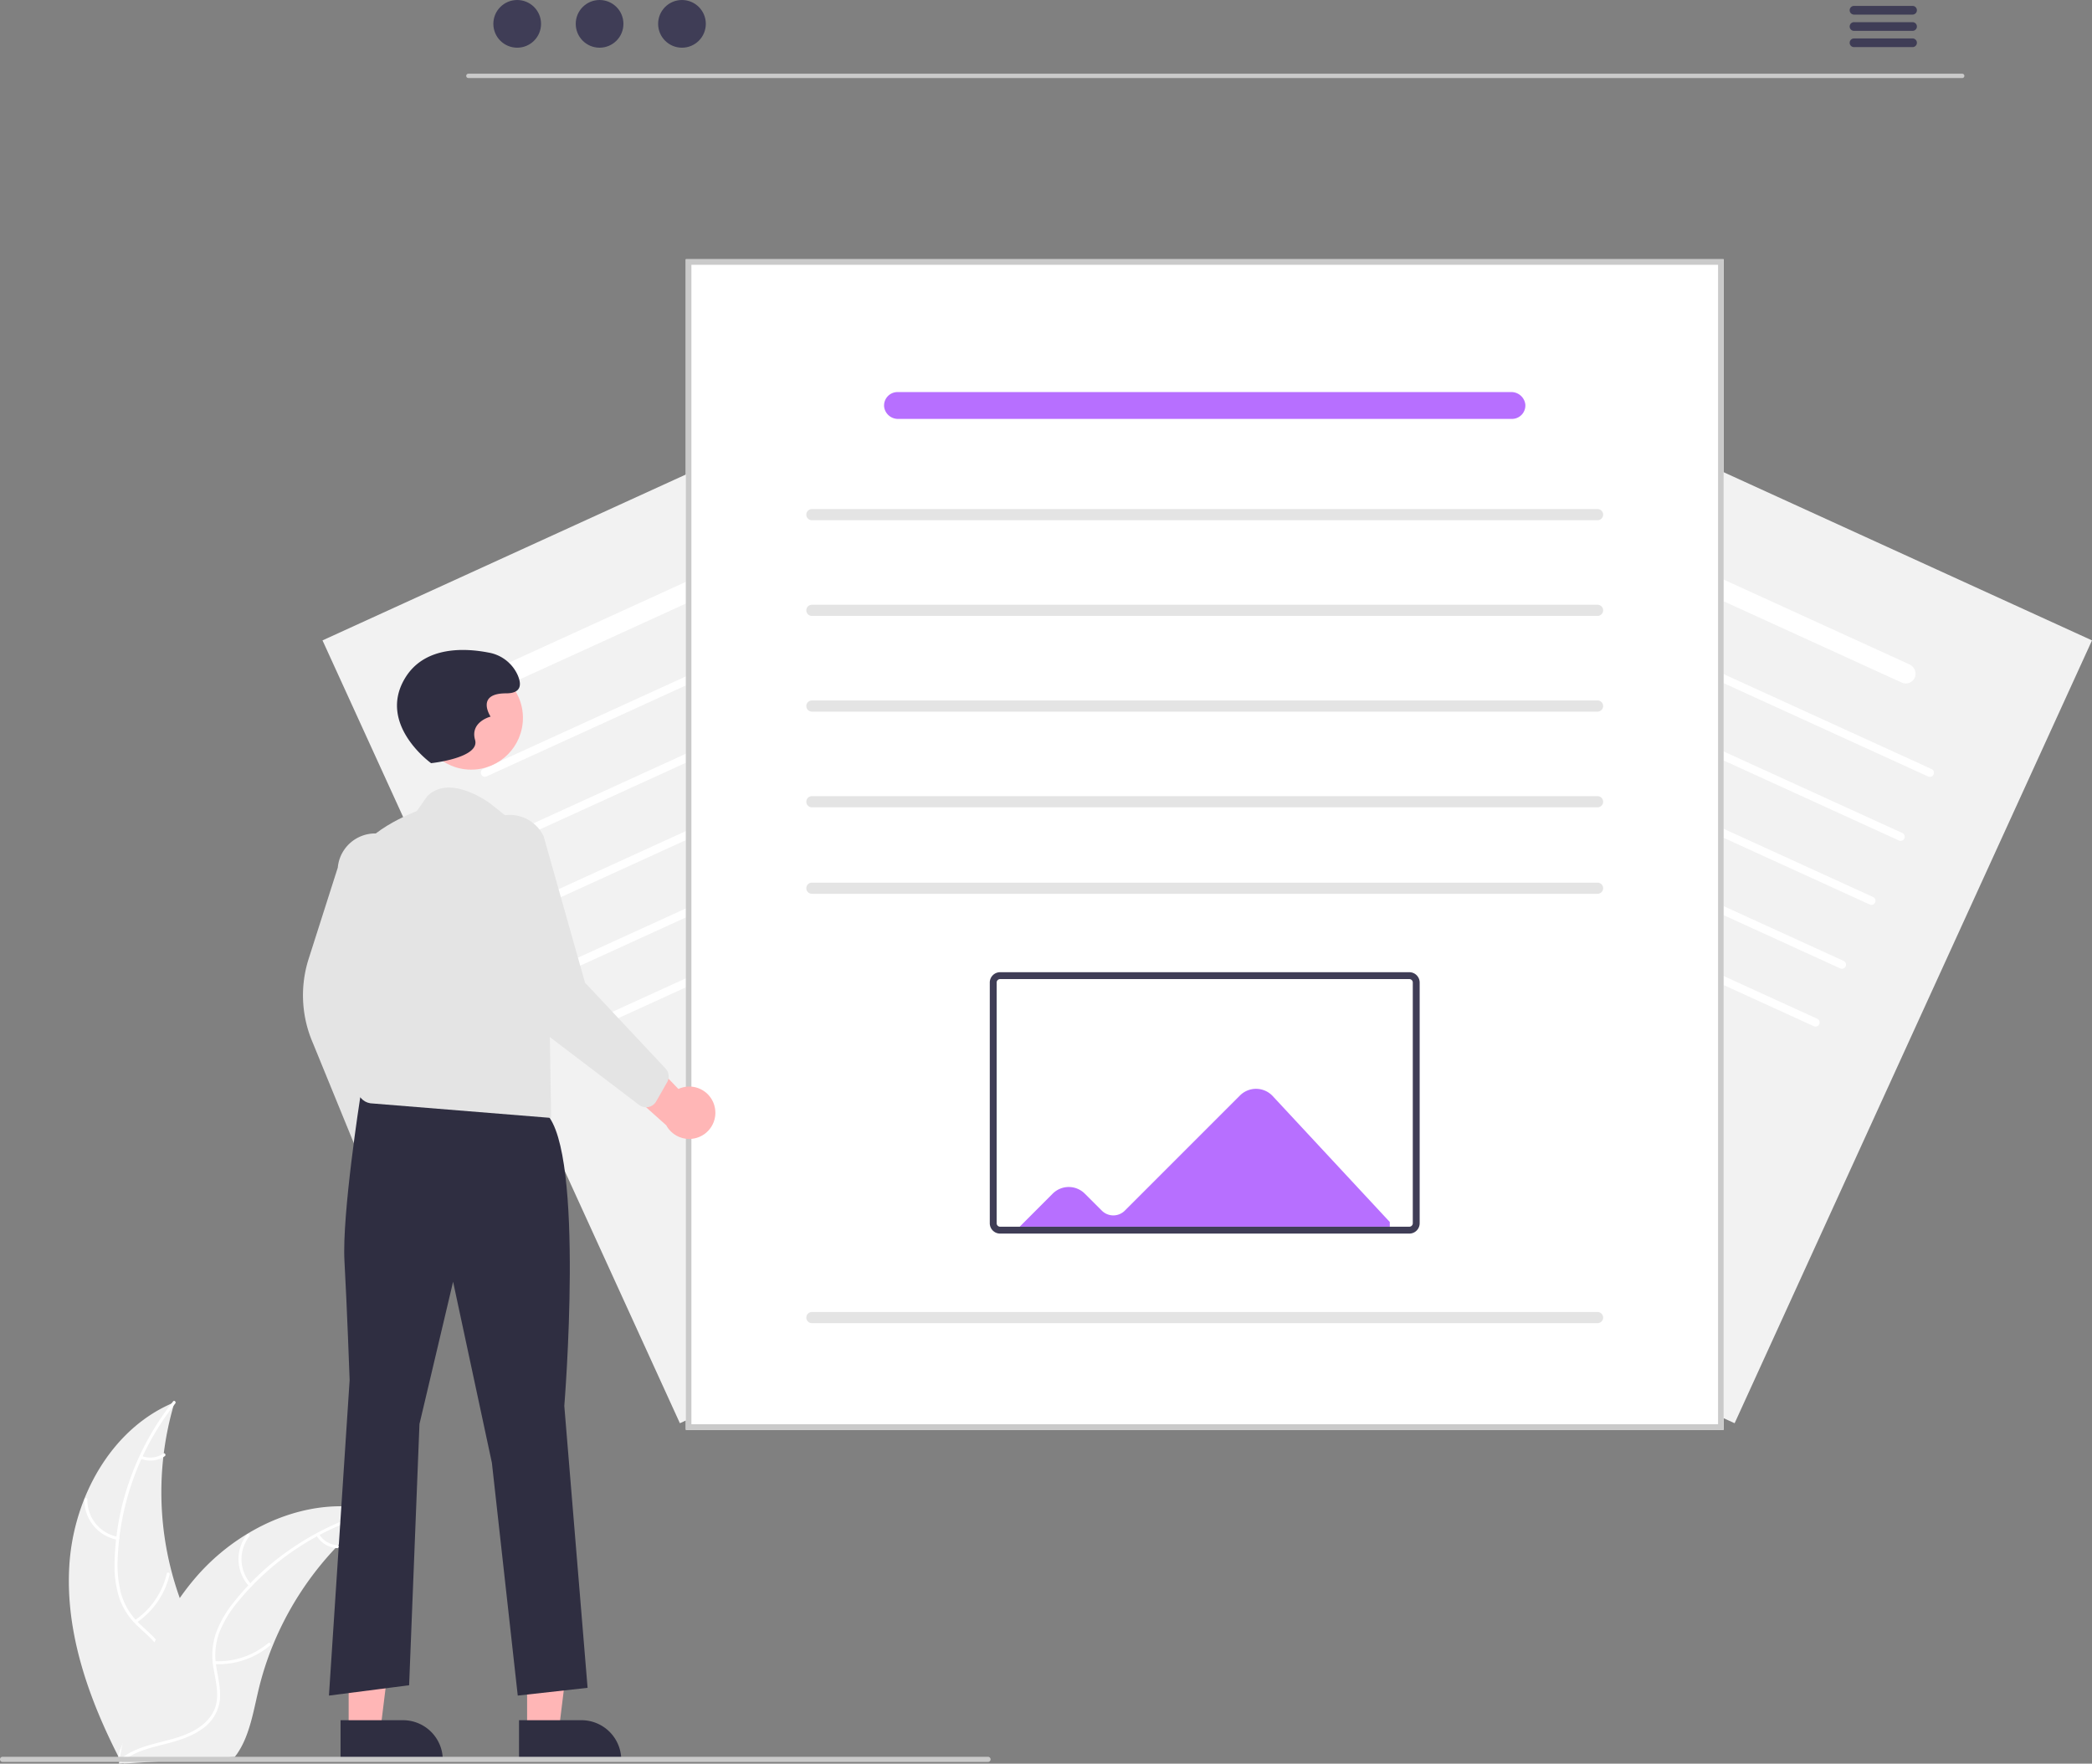 <svg xmlns="http://www.w3.org/2000/svg" width="866.517" height="730.518" viewBox="0 0 866.517 730.518">
  <rect x="0" y="0" width="866.517" height="730.518" fill="#808080" stroke="none"/>
  <g id="_3_sv" data-name="3 sv" transform="translate(0)">
    <path id="Path_237" data-name="Path 237" d="M885.381,689.632,597.9,558.392,745.928,234.139l287.48,131.241Z" transform="translate(-166.891 -100.134)" fill="#f2f2f2"/>
    <path id="Path_238" data-name="Path 238" d="M921.675,490.307,704.044,390.955a1.7,1.7,0,1,1,1.411-3.091l217.631,99.352a1.7,1.7,0,0,1-1.411,3.091Z" transform="translate(-159.393 -89.183)" fill="#fff"/>
    <path id="Path_239" data-name="Path 239" d="M932.972,465.563,715.341,366.211a1.7,1.7,0,0,1,1.411-3.091l217.631,99.352a1.7,1.7,0,1,1-1.411,3.091Z" transform="translate(-158.588 -90.947)" fill="#fff"/>
    <path id="Path_240" data-name="Path 240" d="M944.268,440.819,726.637,341.466a1.7,1.7,0,0,1,1.411-3.091l217.631,99.352a1.7,1.7,0,1,1-1.411,3.091Z" transform="translate(-157.782 -92.712)" fill="#fff"/>
    <path id="Path_241" data-name="Path 241" d="M955.564,416.075,737.933,316.722a1.7,1.7,0,1,1,1.411-3.091l217.631,99.352a1.7,1.7,0,1,1-1.411,3.091Z" transform="translate(-156.977 -94.476)" fill="#fff"/>
    <path id="Path_242" data-name="Path 242" d="M911.467,512.669,693.836,413.317a1.7,1.7,0,1,1,1.411-3.091l217.631,99.352a1.7,1.7,0,0,1-1.411,3.091Z" transform="translate(-160.121 -87.588)" fill="#fff"/>
    <path id="Path_243" data-name="Path 243" d="M942.323,378.64l-170-77.607a4.248,4.248,0,0,1-2.389-5.12,4.088,4.088,0,0,1,5.571-2.413l169.945,77.583a4.286,4.286,0,0,1,2.422,5.2,4.088,4.088,0,0,1-5.554,2.36Z" transform="translate(-154.636 -95.927)" fill="#fff"/>
    <path id="Path_244" data-name="Path 244" d="M320.271,365.38l287.48-131.241L755.779,558.392,468.3,689.632Z" transform="translate(-186.688 -100.134)" fill="#f2f2f2"/>
    <path id="Path_245" data-name="Path 245" d="M417.728,490.307l217.631-99.352a1.7,1.7,0,0,0-1.411-3.091L416.317,487.216a1.7,1.7,0,0,0,1.411,3.091Z" transform="translate(-179.91 -89.183)" fill="#fff"/>
    <path id="Path_246" data-name="Path 246" d="M406.431,465.563l217.631-99.352a1.7,1.7,0,1,0-1.411-3.091L405.02,462.472a1.7,1.7,0,0,0,1.411,3.091Z" transform="translate(-180.716 -90.947)" fill="#fff"/>
    <path id="Path_247" data-name="Path 247" d="M395.135,440.819l217.631-99.352a1.7,1.7,0,1,0-1.411-3.091L393.724,437.727a1.7,1.7,0,0,0,1.411,3.091Z" transform="translate(-181.521 -92.712)" fill="#fff"/>
    <path id="Path_248" data-name="Path 248" d="M383.839,416.075,601.47,316.723a1.7,1.7,0,1,0-1.411-3.091L382.428,412.983a1.7,1.7,0,0,0,1.411,3.091Z" transform="translate(-182.327 -94.476)" fill="#fff"/>
    <path id="Path_249" data-name="Path 249" d="M427.936,512.669l217.631-99.352a1.7,1.7,0,1,0-1.411-3.091L426.525,509.578a1.7,1.7,0,0,0,1.411,3.091Z" transform="translate(-179.182 -87.588)" fill="#fff"/>
    <path id="Path_250" data-name="Path 250" d="M394.236,378.64l170-77.607a4.248,4.248,0,0,0,2.389-5.12,4.088,4.088,0,0,0-5.571-2.413L391.1,371.084a4.286,4.286,0,0,0-2.422,5.2,4.088,4.088,0,0,0,5.554,2.36Z" transform="translate(-181.823 -95.927)" fill="#fff"/>
    <path id="Path_251" data-name="Path 251" d="M222.419,718.511c1.815-28.116,17.481-56.641,43.559-67.3a129.809,129.809,0,0,0,5.285,88.966c4.746,10.821,11.152,22.362,7.967,33.741-1.982,7.08-7.523,12.736-13.872,16.443s-13.52,5.72-20.6,7.7l-1.343,1.251C230.5,774.266,220.6,746.627,222.419,718.511Z" transform="translate(-193.681 -70.393)" fill="#f0f0f0"/>
    <path id="Path_252" data-name="Path 252" d="M265.014,651.759a110.952,110.952,0,0,0-23.836,63.968,47.778,47.778,0,0,0,1.428,14.9,27.4,27.4,0,0,0,7.556,12.284c3.266,3.187,6.977,6.069,9.412,10a16.78,16.78,0,0,1,1.63,13.626c-1.608,5.671-5.157,10.427-8.79,14.956-4.033,5.029-8.3,10.189-9.762,16.626-.177.78-1.377.46-1.2-.319,2.539-11.2,12.856-18.087,17.365-28.306,2.1-4.768,2.783-10.2.264-14.952-2.2-4.156-6.027-7.131-9.362-10.329a29.242,29.242,0,0,1-7.836-11.736,44.171,44.171,0,0,1-2-14.792,107.645,107.645,0,0,1,5.91-33.12,112.919,112.919,0,0,1,18.342-33.684C264.634,650.253,265.506,651.138,265.014,651.759Z" transform="translate(-192.422 -70.432)" fill="#fff"/>
    <path id="Path_253" data-name="Path 253" d="M241.9,705.525a16.646,16.646,0,0,1-13.682-16.657.621.621,0,0,1,1.242-.012,15.414,15.414,0,0,0,12.758,15.468c.787.138.464,1.338-.319,1.2Z" transform="translate(-193.253 -67.751)" fill="#fff"/>
    <path id="Path_254" data-name="Path 254" d="M247.752,736.782a32.085,32.085,0,0,0,13.208-19.294c.18-.779,1.379-.46,1.2.319a33.373,33.373,0,0,1-13.785,20.05c-.663.449-1.283-.628-.623-1.074Z" transform="translate(-191.879 -65.699)" fill="#fff"/>
    <path id="Path_255" data-name="Path 255" d="M250.465,672.031a9.423,9.423,0,0,0,8.887-.981c.657-.457,1.276.62.623,1.074a10.559,10.559,0,0,1-9.829,1.107.642.642,0,0,1-.441-.759A.624.624,0,0,1,250.465,672.031Z" transform="translate(-191.721 -68.986)" fill="#fff"/>
    <path id="Path_256" data-name="Path 256" d="M348.693,693.377c-.4.3-.8.594-1.207.9a124.087,124.087,0,0,0-15.105,13.306c-.367.368-.733.747-1.088,1.125a130.817,130.817,0,0,0-26.058,40.506,127.046,127.046,0,0,0-5.88,18.385c-2.059,8.657-3.6,18.208-8.263,25.466a21.784,21.784,0,0,1-1.571,2.193l-45.854,2.72c-.107-.046-.215-.082-.322-.128l-1.826.192c.054-.329.118-.668.172-1,.031-.191.072-.382.1-.573.024-.127.048-.255.062-.371.008-.042.016-.085.024-.117.014-.116.04-.223.054-.329q.524-2.85,1.089-5.7c0-.01,0-.01.009-.022,2.91-14.482,7.055-28.848,13.248-42.129.186-.4.372-.809.579-1.21a121.235,121.235,0,0,1,9.892-17.132,107.178,107.178,0,0,1,6.641-8.572,89.117,89.117,0,0,1,21.273-18c15.931-9.659,34.773-14.115,52.664-9.854C347.786,693.148,348.234,693.257,348.693,693.377Z" transform="translate(-192.304 -67.526)" fill="#f0f0f0"/>
    <path id="Path_257" data-name="Path 257" d="M348.615,693.879A110.954,110.954,0,0,0,291.07,730.6a47.778,47.778,0,0,0-7.831,12.759,27.4,27.4,0,0,0-1.363,14.358c.689,4.512,1.916,9.047,1.5,13.647a16.779,16.779,0,0,1-6.9,11.86c-4.7,3.56-10.4,5.22-16.023,6.65-6.249,1.587-12.764,3.137-17.8,7.4-.611.516-1.376-.462-.766-.977,8.77-7.413,21.154-6.7,30.907-12.146,4.551-2.541,8.363-6.468,9.213-11.779.743-4.644-.519-9.322-1.256-13.884a29.242,29.242,0,0,1,.809-14.089,44.171,44.171,0,0,1,7.312-13.013,107.647,107.647,0,0,1,24.66-22.886,112.921,112.921,0,0,1,34.925-15.852c.771-.2.935,1.031.168,1.23Z" transform="translate(-192.294 -67.44)" fill="#fff"/>
    <path id="Path_258" data-name="Path 258" d="M292.218,723.856a16.646,16.646,0,0,1-.9-21.537c.494-.628,1.493.11,1,.739a15.414,15.414,0,0,0,.874,20.032c.545.584-.435,1.347-.977.766Z" transform="translate(-189.004 -66.766)" fill="#fff"/>
    <path id="Path_259" data-name="Path 259" d="M278.636,751.8a32.084,32.084,0,0,0,22.163-7.453c.613-.514,1.378.464.766.977a33.372,33.372,0,0,1-23.078,7.709c-.8-.041-.646-1.274.149-1.233Z" transform="translate(-189.705 -63.762)" fill="#fff"/>
    <path id="Path_260" data-name="Path 260" d="M319.041,702.215a9.423,9.423,0,0,0,7.687,4.567c.8.031.645,1.264-.149,1.233a10.559,10.559,0,0,1-8.515-5.034.642.642,0,0,1,.105-.872.624.624,0,0,1,.872.105Z" transform="translate(-186.854 -66.773)" fill="#fff"/>
    <path id="Path_261" data-name="Path 261" d="M890.61,694.131H460.741V209.276H890.61Z" transform="translate(-176.672 -101.907)" fill="#fff"/>
    <path id="Path_262" data-name="Path 262" d="M890.61,694.131H460.741V209.276H890.61Zm-427.558-2.311H888.3V211.586H463.052Z" transform="translate(-176.672 -101.907)" fill="#cacaca"/>
    <path id="Path_263" data-name="Path 263" d="M835.064,421.493H509.642a2.311,2.311,0,0,1,0-4.622H835.064a2.311,2.311,0,1,1,0,4.622Z" transform="translate(-173.349 -87.103)" fill="#e4e4e4"/>
    <path id="Path_264" data-name="Path 264" d="M835.064,384.493H509.642a2.311,2.311,0,0,1,0-4.622H835.064a2.311,2.311,0,1,1,0,4.622Z" transform="translate(-173.349 -89.742)" fill="#e4e4e4"/>
    <path id="Path_265" data-name="Path 265" d="M835.064,347.493H509.642a2.311,2.311,0,0,1,0-4.622H835.064a2.311,2.311,0,1,1,0,4.622Z" transform="translate(-173.349 -92.38)" fill="#e4e4e4"/>
    <path id="Path_266" data-name="Path 266" d="M835.064,310.493H509.642a2.311,2.311,0,0,1,0-4.622H835.064a2.311,2.311,0,1,1,0,4.622Z" transform="translate(-173.349 -95.019)" fill="#e4e4e4"/>
    <path id="Path_267" data-name="Path 267" d="M835.064,454.931H509.642a2.311,2.311,0,0,1,0-4.622H835.064a2.311,2.311,0,1,1,0,4.622Z" transform="translate(-173.349 -84.719)" fill="#e4e4e4"/>
    <path id="Path_268" data-name="Path 268" d="M835.064,620.931H509.642a2.311,2.311,0,0,1,0-4.622H835.064a2.311,2.311,0,1,1,0,4.622Z" transform="translate(-173.349 -72.882)" fill="#e4e4e4"/>
    <path id="Path_269" data-name="Path 269" d="M752.052,593.2H582.537a4.278,4.278,0,0,1-4.273-4.273V489.212a4.278,4.278,0,0,1,4.273-4.273H752.052a4.278,4.278,0,0,1,4.273,4.273v99.714A4.278,4.278,0,0,1,752.052,593.2Z" transform="translate(-168.291 -82.25)" fill="#fff"/>
    <path id="Path_270" data-name="Path 270" d="M694.619,533.019a9.429,9.429,0,0,0-13.547-.242l-47.706,47.706a6.736,6.736,0,0,1-9.5.014l-7.065-7.051a9.406,9.406,0,0,0-13.305,0l-13.673,13.69h153.3v-1.952Z" transform="translate(-167.467 -79.035)" fill="#b76fff"/>
    <path id="Path_271" data-name="Path 271" d="M752.052,593.2H582.537a4.278,4.278,0,0,1-4.273-4.273V489.212a4.278,4.278,0,0,1,4.273-4.273H752.052a4.278,4.278,0,0,1,4.273,4.273v99.714A4.278,4.278,0,0,1,752.052,593.2ZM582.537,487.788a1.426,1.426,0,0,0-1.424,1.425v99.714a1.426,1.426,0,0,0,1.424,1.424H752.052a1.426,1.426,0,0,0,1.424-1.424V489.212a1.426,1.426,0,0,0-1.424-1.424Z" transform="translate(-168.291 -82.25)" fill="#3f3d56"/>
    <path id="Path_272" data-name="Path 272" d="M361.133,573.824a10.773,10.773,0,0,0-9.29-13.659l-8.882-37.239-13.614,14.506,10.522,33.138a10.831,10.831,0,0,0,21.264,3.253Z" transform="translate(-186.041 -79.541)" fill="#ffb6b6"/>
    <path id="Path_273" data-name="Path 273" d="M338.577,566.851a4.826,4.826,0,0,1-2.9-2.653l-18.833-46.064a49.68,49.68,0,0,1-1.766-34.927l12.067-37.8a15.53,15.53,0,1,1,30.931,2.83l-16,60.867,10.719,47.8a4.837,4.837,0,0,1-2.357,5.013l-7.945,4.54a4.828,4.828,0,0,1-2.81.617,4.778,4.778,0,0,1-1.1-.228Z" transform="translate(-187.226 -86.075)" fill="#e4e4e4"/>
    <path id="Path_274" data-name="Path 274" d="M203.8,672.454h13.133l6.249-50.66H203.8Z" transform="translate(14.532 44.339)" fill="#ffb6b6"/>
    <path id="Path_275" data-name="Path 275" d="M396.251,774.133h25.867A16.484,16.484,0,0,1,438.6,790.614v.537l-42.35,0Z" transform="translate(-181.27 -61.628)" fill="#2f2e41"/>
    <path id="Path_276" data-name="Path 276" d="M134.8,672.454h13.133l6.249-50.66H134.8Z" transform="translate(9.612 44.339)" fill="#ffb6b6"/>
    <path id="Path_277" data-name="Path 277" d="M327.251,774.133h25.867A16.484,16.484,0,0,1,369.6,790.614v.537l-42.35,0Z" transform="translate(-186.19 -61.628)" fill="#2f2e41"/>
    <path id="Path_278" data-name="Path 278" d="M412.751,540.069l-77.024-6.777s-7.61,48.558-6.538,67.841,2.143,49.28,2.143,49.28l-8.57,130.7,33.211-4.285,4.285-108.2L374.184,609.7l16.07,74.992,10.713,96.418,28.925-3.214L420.25,661.127S428.819,556.139,412.751,540.069Z" transform="translate(-186.511 -78.802)" fill="#2f2e41"/>
    <circle id="Ellipse_107" data-name="Ellipse 107" cx="21.426" cy="21.426" r="21.426" transform="translate(173.746 275.931)" fill="#ffb8b8"/>
    <path id="Path_279" data-name="Path 279" d="M404.476,432.541l-15.3-12.182s-16.572-12.787-26.293-3.333l-4.365,6.24s-24.745,9.275-24.745,21.059l1.177,64.645s-8.57,33.211,4.285,35.353l74.886,6.061-.966-61.769Z" transform="translate(-185.841 -87.341)" fill="#e4e4e4"/>
    <path id="Path_280" data-name="Path 280" d="M363.2,407.239s-22.5-16.07-10.713-35.353c8.175-13.378,25.116-12.319,34.725-10.416a16.235,16.235,0,0,1,11.876,9.344c1.607,3.75,1.607,7.5-4.821,7.5-12.856,0-6.428,9.642-6.428,9.642s-8.57,2.143-6.428,9.642S363.2,407.239,363.2,407.239Z" transform="translate(-184.634 -91.134)" fill="#2f2e41"/>
    <path id="Path_281" data-name="Path 281" d="M474.872,538.967a10.773,10.773,0,0,0-14.939-7.05l-26.56-27.571-4.362,19.41L454.9,546.962a10.831,10.831,0,0,0,19.971-7.995Z" transform="translate(-178.934 -80.866)" fill="#ffb6b6"/>
    <path id="Path_282" data-name="Path 282" d="M451.184,545.107a4.826,4.826,0,0,1-3.846-.812l-39.613-30.121a49.68,49.68,0,0,1-19.256-29.193l-8.8-38.691a15.53,15.53,0,1,1,28.084-13.267l17.119,60.563,33.507,35.74a4.837,4.837,0,0,1,.514,5.516l-4.54,7.945a4.827,4.827,0,0,1-2.108,1.958A4.772,4.772,0,0,1,451.184,545.107Z" transform="translate(-182.559 -86.586)" fill="#e4e4e4"/>
    <path id="Path_283" data-name="Path 283" d="M995.48,139.35H376.74a.9.9,0,0,1,0-1.8H995.48a.9.9,0,1,1,0,1.8Z" transform="translate(-182.726 -107.021)" fill="#cacaca"/>
    <circle id="Ellipse_108" data-name="Ellipse 108" cx="9.878" cy="9.878" r="9.878" transform="translate(204.348 0)" fill="#3f3d56"/>
    <circle id="Ellipse_109" data-name="Ellipse 109" cx="9.878" cy="9.878" r="9.878" transform="translate(238.473 0)" fill="#3f3d56"/>
    <circle id="Ellipse_110" data-name="Ellipse 110" cx="9.878" cy="9.878" r="9.878" transform="translate(272.598 0)" fill="#3f3d56"/>
    <path id="Path_284" data-name="Path 284" d="M936.883,114.932H912.638a1.8,1.8,0,1,1,0-3.592h24.247a1.8,1.8,0,0,1,0,3.592Z" transform="translate(-144.576 -108.89)" fill="#3f3d56"/>
    <path id="Path_285" data-name="Path 285" d="M936.883,121.219H912.638a1.8,1.8,0,1,1,0-3.592h24.247a1.8,1.8,0,0,1,0,3.592Z" transform="translate(-144.576 -108.442)" fill="#3f3d56"/>
    <path id="Path_286" data-name="Path 286" d="M936.883,127.506H912.638a1.8,1.8,0,1,1,0-3.592h24.247a1.8,1.8,0,0,1,0,3.592Z" transform="translate(-144.576 -107.993)" fill="#3f3d56"/>
    <path id="Path_287" data-name="Path 287" d="M604.82,790.419H196.651a1.071,1.071,0,0,1,0-2.143H604.82a1.071,1.071,0,0,1,0,2.143Z" transform="translate(-195.58 -60.619)" fill="#cacaca"/>
    <path id="Path_288" data-name="Path 288" d="M797.466,271.759H543.27a5.778,5.778,0,0,1-5.848-4.986,5.561,5.561,0,0,1,5.531-6.133H797.072A5.83,5.83,0,0,1,803,265.7a5.561,5.561,0,0,1-5.538,6.058Z" transform="translate(-171.206 -98.244)" fill="#b76fff"/>
  </g>
</svg>
